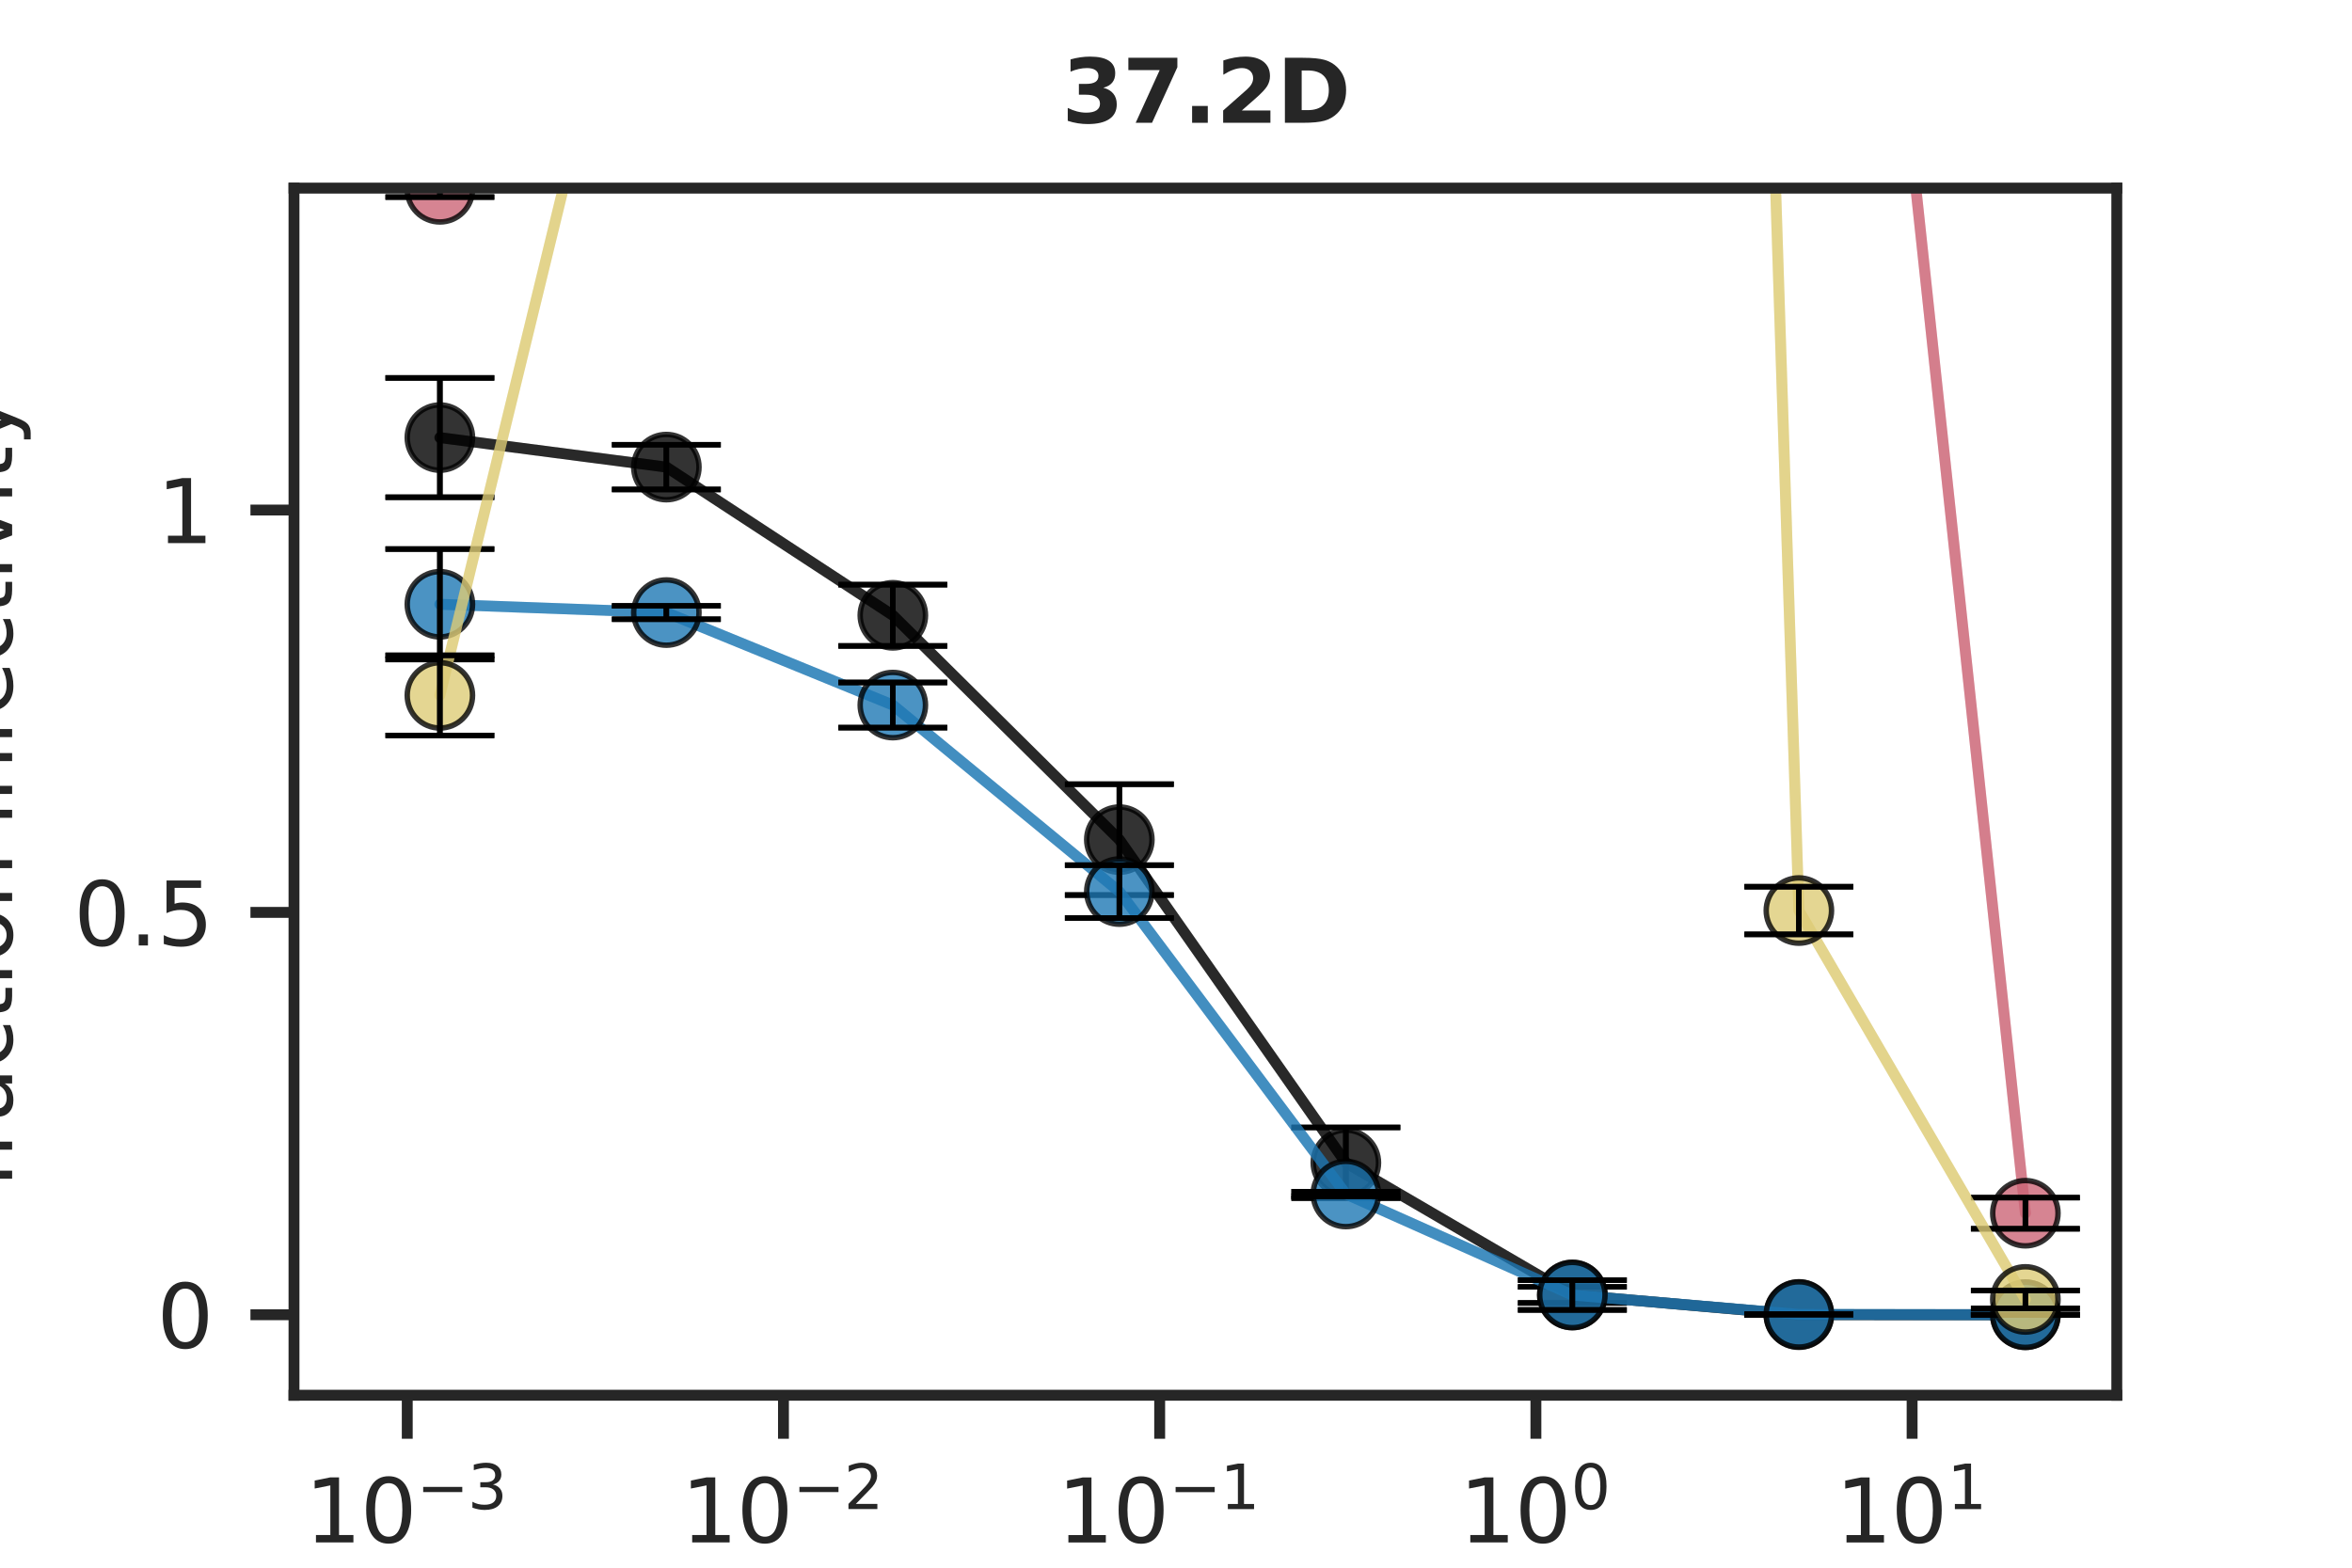 <?xml version="1.0" encoding="utf-8" standalone="no"?>
<!DOCTYPE svg PUBLIC "-//W3C//DTD SVG 1.1//EN"
  "http://www.w3.org/Graphics/SVG/1.1/DTD/svg11.dtd">
<svg xmlns:xlink="http://www.w3.org/1999/xlink" width="216pt" height="144pt" viewBox="0 0 216 144" xmlns="http://www.w3.org/2000/svg" version="1.1">
 <defs>
  <style type="text/css">*{stroke-linejoin: round; stroke-linecap: butt}</style>
 </defs>
 <g id="figure_1">
  <g id="patch_1">
   <path d="M 0 144 
L 216 144 
L 216 0 
L 0 0 
z
" style="fill: #ffffff"/>
  </g>
  <g id="axes_1">
   <g id="patch_2">
    <path d="M 27 128.16 
L 194.4 128.16 
L 194.4 17.28 
L 27 17.28 
z
" style="fill: #ffffff"/>
   </g>
   <g id="matplotlib.axis_1">
    <g id="xtick_1">
     <g id="line2d_1">
      <defs>
       <path id="m255fae9402" d="M 0 0 
L 0 4 
" style="stroke: #262626"/>
      </defs>
      <g>
       <use xlink:href="#m255fae9402" x="37.401" y="128.16" style="fill: #262626; stroke: #262626"/>
      </g>
     </g>
     <g id="text_1">
      <!-- $10^{-3}$ -->
      <g style="fill: #262626" transform="translate(28.001 141.739) scale(0.08 -0.08)">
       <defs>
        <path id="DejaVuSans-31" d="M 794 531 
L 1825 531 
L 1825 4091 
L 703 3866 
L 703 4441 
L 1819 4666 
L 2450 4666 
L 2450 531 
L 3481 531 
L 3481 0 
L 794 0 
L 794 531 
z
" transform="scale(0.016)"/>
        <path id="DejaVuSans-30" d="M 2034 4250 
Q 1547 4250 1301 3770 
Q 1056 3291 1056 2328 
Q 1056 1369 1301 889 
Q 1547 409 2034 409 
Q 2525 409 2770 889 
Q 3016 1369 3016 2328 
Q 3016 3291 2770 3770 
Q 2525 4250 2034 4250 
z
M 2034 4750 
Q 2819 4750 3233 4129 
Q 3647 3509 3647 2328 
Q 3647 1150 3233 529 
Q 2819 -91 2034 -91 
Q 1250 -91 836 529 
Q 422 1150 422 2328 
Q 422 3509 836 4129 
Q 1250 4750 2034 4750 
z
" transform="scale(0.016)"/>
        <path id="DejaVuSans-2212" d="M 678 2272 
L 4684 2272 
L 4684 1741 
L 678 1741 
L 678 2272 
z
" transform="scale(0.016)"/>
        <path id="DejaVuSans-33" d="M 2597 2516 
Q 3050 2419 3304 2112 
Q 3559 1806 3559 1356 
Q 3559 666 3084 287 
Q 2609 -91 1734 -91 
Q 1441 -91 1130 -33 
Q 819 25 488 141 
L 488 750 
Q 750 597 1062 519 
Q 1375 441 1716 441 
Q 2309 441 2620 675 
Q 2931 909 2931 1356 
Q 2931 1769 2642 2001 
Q 2353 2234 1838 2234 
L 1294 2234 
L 1294 2753 
L 1863 2753 
Q 2328 2753 2575 2939 
Q 2822 3125 2822 3475 
Q 2822 3834 2567 4026 
Q 2313 4219 1838 4219 
Q 1578 4219 1281 4162 
Q 984 4106 628 3988 
L 628 4550 
Q 988 4650 1302 4700 
Q 1616 4750 1894 4750 
Q 2613 4750 3031 4423 
Q 3450 4097 3450 3541 
Q 3450 3153 3228 2886 
Q 3006 2619 2597 2516 
z
" transform="scale(0.016)"/>
       </defs>
       <use xlink:href="#DejaVuSans-31" transform="translate(0 0.766)"/>
       <use xlink:href="#DejaVuSans-30" transform="translate(63.623 0.766)"/>
       <use xlink:href="#DejaVuSans-2212" transform="translate(128.203 39.047) scale(0.7)"/>
       <use xlink:href="#DejaVuSans-33" transform="translate(186.855 39.047) scale(0.7)"/>
      </g>
     </g>
    </g>
    <g id="xtick_2">
     <g id="line2d_2">
      <g>
       <use xlink:href="#m255fae9402" x="71.951" y="128.16" style="fill: #262626; stroke: #262626"/>
      </g>
     </g>
     <g id="text_2">
      <!-- $10^{-2}$ -->
      <g style="fill: #262626" transform="translate(62.551 141.739) scale(0.08 -0.08)">
       <defs>
        <path id="DejaVuSans-32" d="M 1228 531 
L 3431 531 
L 3431 0 
L 469 0 
L 469 531 
Q 828 903 1448 1529 
Q 2069 2156 2228 2338 
Q 2531 2678 2651 2914 
Q 2772 3150 2772 3378 
Q 2772 3750 2511 3984 
Q 2250 4219 1831 4219 
Q 1534 4219 1204 4116 
Q 875 4013 500 3803 
L 500 4441 
Q 881 4594 1212 4672 
Q 1544 4750 1819 4750 
Q 2544 4750 2975 4387 
Q 3406 4025 3406 3419 
Q 3406 3131 3298 2873 
Q 3191 2616 2906 2266 
Q 2828 2175 2409 1742 
Q 1991 1309 1228 531 
z
" transform="scale(0.016)"/>
       </defs>
       <use xlink:href="#DejaVuSans-31" transform="translate(0 0.766)"/>
       <use xlink:href="#DejaVuSans-30" transform="translate(63.623 0.766)"/>
       <use xlink:href="#DejaVuSans-2212" transform="translate(128.203 39.047) scale(0.7)"/>
       <use xlink:href="#DejaVuSans-32" transform="translate(186.855 39.047) scale(0.7)"/>
      </g>
     </g>
    </g>
    <g id="xtick_3">
     <g id="line2d_3">
      <g>
       <use xlink:href="#m255fae9402" x="106.501" y="128.16" style="fill: #262626; stroke: #262626"/>
      </g>
     </g>
     <g id="text_3">
      <!-- $10^{-1}$ -->
      <g style="fill: #262626" transform="translate(97.101 141.739) scale(0.08 -0.08)">
       <use xlink:href="#DejaVuSans-31" transform="translate(0 0.684)"/>
       <use xlink:href="#DejaVuSans-30" transform="translate(63.623 0.684)"/>
       <use xlink:href="#DejaVuSans-2212" transform="translate(128.203 38.966) scale(0.7)"/>
       <use xlink:href="#DejaVuSans-31" transform="translate(186.855 38.966) scale(0.7)"/>
      </g>
     </g>
    </g>
    <g id="xtick_4">
     <g id="line2d_4">
      <g>
       <use xlink:href="#m255fae9402" x="141.052" y="128.16" style="fill: #262626; stroke: #262626"/>
      </g>
     </g>
     <g id="text_4">
      <!-- $10^0$ -->
      <g style="fill: #262626" transform="translate(134.012 141.739) scale(0.08 -0.08)">
       <use xlink:href="#DejaVuSans-31" transform="translate(0 0.766)"/>
       <use xlink:href="#DejaVuSans-30" transform="translate(63.623 0.766)"/>
       <use xlink:href="#DejaVuSans-30" transform="translate(128.203 39.047) scale(0.7)"/>
      </g>
     </g>
    </g>
    <g id="xtick_5">
     <g id="line2d_5">
      <g>
       <use xlink:href="#m255fae9402" x="175.602" y="128.16" style="fill: #262626; stroke: #262626"/>
      </g>
     </g>
     <g id="text_5">
      <!-- $10^1$ -->
      <g style="fill: #262626" transform="translate(168.562 141.739) scale(0.08 -0.08)">
       <use xlink:href="#DejaVuSans-31" transform="translate(0 0.684)"/>
       <use xlink:href="#DejaVuSans-30" transform="translate(63.623 0.684)"/>
       <use xlink:href="#DejaVuSans-31" transform="translate(128.203 38.966) scale(0.7)"/>
      </g>
     </g>
    </g>
    <g id="text_6">
     <!-- concentration (μg/mL) -->
     <g style="fill: #262626" transform="translate(66.047 153.481) scale(0.08 -0.08)">
      <defs>
       <path id="DejaVuSans-63" d="M 3122 3366 
L 3122 2828 
Q 2878 2963 2633 3030 
Q 2388 3097 2138 3097 
Q 1578 3097 1268 2742 
Q 959 2388 959 1747 
Q 959 1106 1268 751 
Q 1578 397 2138 397 
Q 2388 397 2633 464 
Q 2878 531 3122 666 
L 3122 134 
Q 2881 22 2623 -34 
Q 2366 -91 2075 -91 
Q 1284 -91 818 406 
Q 353 903 353 1747 
Q 353 2603 823 3093 
Q 1294 3584 2113 3584 
Q 2378 3584 2631 3529 
Q 2884 3475 3122 3366 
z
" transform="scale(0.016)"/>
       <path id="DejaVuSans-6f" d="M 1959 3097 
Q 1497 3097 1228 2736 
Q 959 2375 959 1747 
Q 959 1119 1226 758 
Q 1494 397 1959 397 
Q 2419 397 2687 759 
Q 2956 1122 2956 1747 
Q 2956 2369 2687 2733 
Q 2419 3097 1959 3097 
z
M 1959 3584 
Q 2709 3584 3137 3096 
Q 3566 2609 3566 1747 
Q 3566 888 3137 398 
Q 2709 -91 1959 -91 
Q 1206 -91 779 398 
Q 353 888 353 1747 
Q 353 2609 779 3096 
Q 1206 3584 1959 3584 
z
" transform="scale(0.016)"/>
       <path id="DejaVuSans-6e" d="M 3513 2113 
L 3513 0 
L 2938 0 
L 2938 2094 
Q 2938 2591 2744 2837 
Q 2550 3084 2163 3084 
Q 1697 3084 1428 2787 
Q 1159 2491 1159 1978 
L 1159 0 
L 581 0 
L 581 3500 
L 1159 3500 
L 1159 2956 
Q 1366 3272 1645 3428 
Q 1925 3584 2291 3584 
Q 2894 3584 3203 3211 
Q 3513 2838 3513 2113 
z
" transform="scale(0.016)"/>
       <path id="DejaVuSans-65" d="M 3597 1894 
L 3597 1613 
L 953 1613 
Q 991 1019 1311 708 
Q 1631 397 2203 397 
Q 2534 397 2845 478 
Q 3156 559 3463 722 
L 3463 178 
Q 3153 47 2828 -22 
Q 2503 -91 2169 -91 
Q 1331 -91 842 396 
Q 353 884 353 1716 
Q 353 2575 817 3079 
Q 1281 3584 2069 3584 
Q 2775 3584 3186 3129 
Q 3597 2675 3597 1894 
z
M 3022 2063 
Q 3016 2534 2758 2815 
Q 2500 3097 2075 3097 
Q 1594 3097 1305 2825 
Q 1016 2553 972 2059 
L 3022 2063 
z
" transform="scale(0.016)"/>
       <path id="DejaVuSans-74" d="M 1172 4494 
L 1172 3500 
L 2356 3500 
L 2356 3053 
L 1172 3053 
L 1172 1153 
Q 1172 725 1289 603 
Q 1406 481 1766 481 
L 2356 481 
L 2356 0 
L 1766 0 
Q 1100 0 847 248 
Q 594 497 594 1153 
L 594 3053 
L 172 3053 
L 172 3500 
L 594 3500 
L 594 4494 
L 1172 4494 
z
" transform="scale(0.016)"/>
       <path id="DejaVuSans-72" d="M 2631 2963 
Q 2534 3019 2420 3045 
Q 2306 3072 2169 3072 
Q 1681 3072 1420 2755 
Q 1159 2438 1159 1844 
L 1159 0 
L 581 0 
L 581 3500 
L 1159 3500 
L 1159 2956 
Q 1341 3275 1631 3429 
Q 1922 3584 2338 3584 
Q 2397 3584 2469 3576 
Q 2541 3569 2628 3553 
L 2631 2963 
z
" transform="scale(0.016)"/>
       <path id="DejaVuSans-61" d="M 2194 1759 
Q 1497 1759 1228 1600 
Q 959 1441 959 1056 
Q 959 750 1161 570 
Q 1363 391 1709 391 
Q 2188 391 2477 730 
Q 2766 1069 2766 1631 
L 2766 1759 
L 2194 1759 
z
M 3341 1997 
L 3341 0 
L 2766 0 
L 2766 531 
Q 2569 213 2275 61 
Q 1981 -91 1556 -91 
Q 1019 -91 701 211 
Q 384 513 384 1019 
Q 384 1609 779 1909 
Q 1175 2209 1959 2209 
L 2766 2209 
L 2766 2266 
Q 2766 2663 2505 2880 
Q 2244 3097 1772 3097 
Q 1472 3097 1187 3025 
Q 903 2953 641 2809 
L 641 3341 
Q 956 3463 1253 3523 
Q 1550 3584 1831 3584 
Q 2591 3584 2966 3190 
Q 3341 2797 3341 1997 
z
" transform="scale(0.016)"/>
       <path id="DejaVuSans-69" d="M 603 3500 
L 1178 3500 
L 1178 0 
L 603 0 
L 603 3500 
z
M 603 4863 
L 1178 4863 
L 1178 4134 
L 603 4134 
L 603 4863 
z
" transform="scale(0.016)"/>
       <path id="DejaVuSans-20" transform="scale(0.016)"/>
       <path id="DejaVuSans-28" d="M 1984 4856 
Q 1566 4138 1362 3434 
Q 1159 2731 1159 2009 
Q 1159 1288 1364 580 
Q 1569 -128 1984 -844 
L 1484 -844 
Q 1016 -109 783 600 
Q 550 1309 550 2009 
Q 550 2706 781 3412 
Q 1013 4119 1484 4856 
L 1984 4856 
z
" transform="scale(0.016)"/>
       <path id="DejaVuSans-3bc" d="M 544 -1331 
L 544 3500 
L 1119 3500 
L 1119 1325 
Q 1119 872 1334 640 
Q 1550 409 1972 409 
Q 2434 409 2667 671 
Q 2900 934 2900 1459 
L 2900 3500 
L 3475 3500 
L 3475 806 
Q 3475 619 3529 530 
Q 3584 441 3700 441 
Q 3728 441 3778 458 
Q 3828 475 3916 513 
L 3916 50 
Q 3788 -22 3673 -56 
Q 3559 -91 3450 -91 
Q 3234 -91 3106 31 
Q 2978 153 2931 403 
Q 2775 156 2548 32 
Q 2322 -91 2016 -91 
Q 1697 -91 1473 31 
Q 1250 153 1119 397 
L 1119 -1331 
L 544 -1331 
z
" transform="scale(0.016)"/>
       <path id="DejaVuSans-67" d="M 2906 1791 
Q 2906 2416 2648 2759 
Q 2391 3103 1925 3103 
Q 1463 3103 1205 2759 
Q 947 2416 947 1791 
Q 947 1169 1205 825 
Q 1463 481 1925 481 
Q 2391 481 2648 825 
Q 2906 1169 2906 1791 
z
M 3481 434 
Q 3481 -459 3084 -895 
Q 2688 -1331 1869 -1331 
Q 1566 -1331 1297 -1286 
Q 1028 -1241 775 -1147 
L 775 -588 
Q 1028 -725 1275 -790 
Q 1522 -856 1778 -856 
Q 2344 -856 2625 -561 
Q 2906 -266 2906 331 
L 2906 616 
Q 2728 306 2450 153 
Q 2172 0 1784 0 
Q 1141 0 747 490 
Q 353 981 353 1791 
Q 353 2603 747 3093 
Q 1141 3584 1784 3584 
Q 2172 3584 2450 3431 
Q 2728 3278 2906 2969 
L 2906 3500 
L 3481 3500 
L 3481 434 
z
" transform="scale(0.016)"/>
       <path id="DejaVuSans-2f" d="M 1625 4666 
L 2156 4666 
L 531 -594 
L 0 -594 
L 1625 4666 
z
" transform="scale(0.016)"/>
       <path id="DejaVuSans-6d" d="M 3328 2828 
Q 3544 3216 3844 3400 
Q 4144 3584 4550 3584 
Q 5097 3584 5394 3201 
Q 5691 2819 5691 2113 
L 5691 0 
L 5113 0 
L 5113 2094 
Q 5113 2597 4934 2840 
Q 4756 3084 4391 3084 
Q 3944 3084 3684 2787 
Q 3425 2491 3425 1978 
L 3425 0 
L 2847 0 
L 2847 2094 
Q 2847 2600 2669 2842 
Q 2491 3084 2119 3084 
Q 1678 3084 1418 2786 
Q 1159 2488 1159 1978 
L 1159 0 
L 581 0 
L 581 3500 
L 1159 3500 
L 1159 2956 
Q 1356 3278 1631 3431 
Q 1906 3584 2284 3584 
Q 2666 3584 2933 3390 
Q 3200 3197 3328 2828 
z
" transform="scale(0.016)"/>
       <path id="DejaVuSans-4c" d="M 628 4666 
L 1259 4666 
L 1259 531 
L 3531 531 
L 3531 0 
L 628 0 
L 628 4666 
z
" transform="scale(0.016)"/>
       <path id="DejaVuSans-29" d="M 513 4856 
L 1013 4856 
Q 1481 4119 1714 3412 
Q 1947 2706 1947 2009 
Q 1947 1309 1714 600 
Q 1481 -109 1013 -844 
L 513 -844 
Q 928 -128 1133 580 
Q 1338 1288 1338 2009 
Q 1338 2731 1133 3434 
Q 928 4138 513 4856 
z
" transform="scale(0.016)"/>
      </defs>
      <use xlink:href="#DejaVuSans-63"/>
      <use xlink:href="#DejaVuSans-6f" x="54.98"/>
      <use xlink:href="#DejaVuSans-6e" x="116.162"/>
      <use xlink:href="#DejaVuSans-63" x="179.541"/>
      <use xlink:href="#DejaVuSans-65" x="234.521"/>
      <use xlink:href="#DejaVuSans-6e" x="296.045"/>
      <use xlink:href="#DejaVuSans-74" x="359.424"/>
      <use xlink:href="#DejaVuSans-72" x="398.633"/>
      <use xlink:href="#DejaVuSans-61" x="439.746"/>
      <use xlink:href="#DejaVuSans-74" x="501.025"/>
      <use xlink:href="#DejaVuSans-69" x="540.234"/>
      <use xlink:href="#DejaVuSans-6f" x="568.018"/>
      <use xlink:href="#DejaVuSans-6e" x="629.199"/>
      <use xlink:href="#DejaVuSans-20" x="692.578"/>
      <use xlink:href="#DejaVuSans-28" x="724.365"/>
      <use xlink:href="#DejaVuSans-3bc" x="763.379"/>
      <use xlink:href="#DejaVuSans-67" x="827.002"/>
      <use xlink:href="#DejaVuSans-2f" x="890.479"/>
      <use xlink:href="#DejaVuSans-6d" x="924.17"/>
      <use xlink:href="#DejaVuSans-4c" x="1021.582"/>
      <use xlink:href="#DejaVuSans-29" x="1077.295"/>
     </g>
    </g>
   </g>
   <g id="matplotlib.axis_2">
    <g id="ytick_1">
     <g id="line2d_6">
      <defs>
       <path id="me61e6d0aed" d="M 0 0 
L -4 0 
" style="stroke: #262626"/>
      </defs>
      <g>
       <use xlink:href="#me61e6d0aed" x="27" y="120.768" style="fill: #262626; stroke: #262626"/>
      </g>
     </g>
     <g id="text_7">
      <!-- 0 -->
      <g style="fill: #262626" transform="translate(14.41 123.807) scale(0.08 -0.08)">
       <use xlink:href="#DejaVuSans-30"/>
      </g>
     </g>
    </g>
    <g id="ytick_2">
     <g id="line2d_7">
      <g>
       <use xlink:href="#me61e6d0aed" x="27" y="83.808" style="fill: #262626; stroke: #262626"/>
      </g>
     </g>
     <g id="text_8">
      <!-- 0.5 -->
      <g style="fill: #262626" transform="translate(6.777 86.847) scale(0.08 -0.08)">
       <defs>
        <path id="DejaVuSans-2e" d="M 684 794 
L 1344 794 
L 1344 0 
L 684 0 
L 684 794 
z
" transform="scale(0.016)"/>
        <path id="DejaVuSans-35" d="M 691 4666 
L 3169 4666 
L 3169 4134 
L 1269 4134 
L 1269 2991 
Q 1406 3038 1543 3061 
Q 1681 3084 1819 3084 
Q 2600 3084 3056 2656 
Q 3513 2228 3513 1497 
Q 3513 744 3044 326 
Q 2575 -91 1722 -91 
Q 1428 -91 1123 -41 
Q 819 9 494 109 
L 494 744 
Q 775 591 1075 516 
Q 1375 441 1709 441 
Q 2250 441 2565 725 
Q 2881 1009 2881 1497 
Q 2881 1984 2565 2268 
Q 2250 2553 1709 2553 
Q 1456 2553 1204 2497 
Q 953 2441 691 2322 
L 691 4666 
z
" transform="scale(0.016)"/>
       </defs>
       <use xlink:href="#DejaVuSans-30"/>
       <use xlink:href="#DejaVuSans-2e" x="63.623"/>
       <use xlink:href="#DejaVuSans-35" x="95.41"/>
      </g>
     </g>
    </g>
    <g id="ytick_3">
     <g id="line2d_8">
      <g>
       <use xlink:href="#me61e6d0aed" x="27" y="46.848" style="fill: #262626; stroke: #262626"/>
      </g>
     </g>
     <g id="text_9">
      <!-- 1 -->
      <g style="fill: #262626" transform="translate(14.41 49.887) scale(0.08 -0.08)">
       <use xlink:href="#DejaVuSans-31"/>
      </g>
     </g>
    </g>
    <g id="text_10">
     <!-- fraction infectivity -->
     <g style="fill: #262626" transform="translate(1.114 109.165) rotate(-90) scale(0.08 -0.08)">
      <defs>
       <path id="DejaVuSans-66" d="M 2375 4863 
L 2375 4384 
L 1825 4384 
Q 1516 4384 1395 4259 
Q 1275 4134 1275 3809 
L 1275 3500 
L 2222 3500 
L 2222 3053 
L 1275 3053 
L 1275 0 
L 697 0 
L 697 3053 
L 147 3053 
L 147 3500 
L 697 3500 
L 697 3744 
Q 697 4328 969 4595 
Q 1241 4863 1831 4863 
L 2375 4863 
z
" transform="scale(0.016)"/>
       <path id="DejaVuSans-76" d="M 191 3500 
L 800 3500 
L 1894 563 
L 2988 3500 
L 3597 3500 
L 2284 0 
L 1503 0 
L 191 3500 
z
" transform="scale(0.016)"/>
       <path id="DejaVuSans-79" d="M 2059 -325 
Q 1816 -950 1584 -1140 
Q 1353 -1331 966 -1331 
L 506 -1331 
L 506 -850 
L 844 -850 
Q 1081 -850 1212 -737 
Q 1344 -625 1503 -206 
L 1606 56 
L 191 3500 
L 800 3500 
L 1894 763 
L 2988 3500 
L 3597 3500 
L 2059 -325 
z
" transform="scale(0.016)"/>
      </defs>
      <use xlink:href="#DejaVuSans-66"/>
      <use xlink:href="#DejaVuSans-72" x="35.205"/>
      <use xlink:href="#DejaVuSans-61" x="76.318"/>
      <use xlink:href="#DejaVuSans-63" x="137.598"/>
      <use xlink:href="#DejaVuSans-74" x="192.578"/>
      <use xlink:href="#DejaVuSans-69" x="231.787"/>
      <use xlink:href="#DejaVuSans-6f" x="259.57"/>
      <use xlink:href="#DejaVuSans-6e" x="320.752"/>
      <use xlink:href="#DejaVuSans-20" x="384.131"/>
      <use xlink:href="#DejaVuSans-69" x="415.918"/>
      <use xlink:href="#DejaVuSans-6e" x="443.701"/>
      <use xlink:href="#DejaVuSans-66" x="507.08"/>
      <use xlink:href="#DejaVuSans-65" x="542.285"/>
      <use xlink:href="#DejaVuSans-63" x="603.809"/>
      <use xlink:href="#DejaVuSans-74" x="658.789"/>
      <use xlink:href="#DejaVuSans-69" x="697.998"/>
      <use xlink:href="#DejaVuSans-76" x="725.781"/>
      <use xlink:href="#DejaVuSans-69" x="784.961"/>
      <use xlink:href="#DejaVuSans-74" x="812.744"/>
      <use xlink:href="#DejaVuSans-79" x="851.953"/>
     </g>
    </g>
   </g>
   <g id="PolyCollection_1">
    <defs>
     <path id="m557900bfd9" d="M 40.397 -103.805 
L 40.397 -103.805 
L 61.195 -101.095 
L 81.995 -87.481 
L 102.796 -66.876 
L 123.599 -37.195 
L 144.4 -25.054 
L 165.202 -23.239 
L 186.003 -23.234 
L 186.003 -23.234 
L 186.003 -23.234 
L 165.202 -23.239 
L 144.4 -25.054 
L 123.599 -37.195 
L 102.796 -66.876 
L 81.995 -87.481 
L 61.195 -101.095 
L 40.397 -103.805 
z
" style="stroke: #000000; stroke-opacity: 0.2"/>
    </defs>
    <g clip-path="url(#pfa08030d59)">
     <use xlink:href="#m557900bfd9" x="0" y="144" style="fill-opacity: 0.2; stroke: #000000; stroke-opacity: 0.2"/>
    </g>
   </g>
   <g id="PolyCollection_2">
    <path d="M 40.397 17.389 
L 40.397 17.389 
L 61.195 5.133 
L 81.995 -406.934 
L 102.796 -2888.025 
L 123.599 -3544.203 
L 144.4 -1704.225 
L 165.202 -83.341 
L 186.003 111.44 
L 186.003 111.44 
L 186.003 111.44 
L 165.202 -83.341 
L 144.4 -1704.225 
L 123.599 -3544.203 
L 102.796 -2888.025 
L 81.995 -406.934 
L 61.195 5.133 
L 40.397 17.389 
z
" clip-path="url(#pfa08030d59)" style="fill: #cc6677; fill-opacity: 0.2; stroke: #cc6677; stroke-opacity: 0.2"/>
   </g>
   <g id="PolyCollection_3">
    <defs>
     <path id="me840c308c0" d="M 40.397 -88.495 
L 40.397 -88.495 
L 61.195 -87.733 
L 81.995 -79.236 
L 102.796 -62.105 
L 123.599 -34.325 
L 144.4 -25.044 
L 165.202 -23.265 
L 186.003 -23.233 
L 186.003 -23.233 
L 186.003 -23.233 
L 165.202 -23.265 
L 144.4 -25.044 
L 123.599 -34.325 
L 102.796 -62.105 
L 81.995 -79.236 
L 61.195 -87.733 
L 40.397 -88.495 
z
" style="stroke: #1f78b4; stroke-opacity: 0.2"/>
    </defs>
    <g clip-path="url(#pfa08030d59)">
     <use xlink:href="#me840c308c0" x="0" y="144" style="fill: #1f78b4; fill-opacity: 0.2; stroke: #1f78b4; stroke-opacity: 0.2"/>
    </g>
   </g>
   <g id="PolyCollection_4">
    <path d="M 40.397 63.873 
L 40.397 63.873 
L 61.195 -21.574 
L 81.995 -635.524 
L 102.796 -2370.367 
L 123.599 -2257.134 
L 144.4 -562.96 
L 165.202 83.638 
L 186.003 119.358 
L 186.003 119.358 
L 186.003 119.358 
L 165.202 83.638 
L 144.4 -562.96 
L 123.599 -2257.134 
L 102.796 -2370.367 
L 81.995 -635.524 
L 61.195 -21.574 
L 40.397 63.873 
z
" clip-path="url(#pfa08030d59)" style="fill: #ddcc77; fill-opacity: 0.2; stroke: #ddcc77; stroke-opacity: 0.2"/>
   </g>
   <g id="line2d_9">
    <path d="M 40.397 40.195 
L 61.195 42.905 
L 81.995 56.519 
L 102.796 77.124 
L 123.599 106.805 
L 144.4 118.946 
L 165.202 120.761 
L 186.003 120.766 
" clip-path="url(#pfa08030d59)" style="fill: none; stroke: #000000; stroke-opacity: 0.8; stroke-linecap: round"/>
    <defs>
     <path id="m97c3128191" d="M 0 3 
C 0.796 3 1.559 2.684 2.121 2.121 
C 2.684 1.559 3 0.796 3 0 
C 3 -0.796 2.684 -1.559 2.121 -2.121 
C 1.559 -2.684 0.796 -3 0 -3 
C -0.796 -3 -1.559 -2.684 -2.121 -2.121 
C -2.684 -1.559 -3 -0.796 -3 0 
C -3 0.796 -2.684 1.559 -2.121 2.121 
C -1.559 2.684 -0.796 3 0 3 
z
" style="stroke: #000000; stroke-opacity: 0.8; stroke-width: 0.5"/>
    </defs>
    <g clip-path="url(#pfa08030d59)">
     <use xlink:href="#m97c3128191" x="40.397" y="40.195" style="fill-opacity: 0.8; stroke: #000000; stroke-opacity: 0.8; stroke-width: 0.5"/>
     <use xlink:href="#m97c3128191" x="61.195" y="42.905" style="fill-opacity: 0.8; stroke: #000000; stroke-opacity: 0.8; stroke-width: 0.5"/>
     <use xlink:href="#m97c3128191" x="81.995" y="56.519" style="fill-opacity: 0.8; stroke: #000000; stroke-opacity: 0.8; stroke-width: 0.5"/>
     <use xlink:href="#m97c3128191" x="102.796" y="77.124" style="fill-opacity: 0.8; stroke: #000000; stroke-opacity: 0.8; stroke-width: 0.5"/>
     <use xlink:href="#m97c3128191" x="123.599" y="106.805" style="fill-opacity: 0.8; stroke: #000000; stroke-opacity: 0.8; stroke-width: 0.5"/>
     <use xlink:href="#m97c3128191" x="144.4" y="118.946" style="fill-opacity: 0.8; stroke: #000000; stroke-opacity: 0.8; stroke-width: 0.5"/>
     <use xlink:href="#m97c3128191" x="165.202" y="120.761" style="fill-opacity: 0.8; stroke: #000000; stroke-opacity: 0.8; stroke-width: 0.5"/>
     <use xlink:href="#m97c3128191" x="186.003" y="120.766" style="fill-opacity: 0.8; stroke: #000000; stroke-opacity: 0.8; stroke-width: 0.5"/>
    </g>
   </g>
   <g id="LineCollection_1">
    <path d="M 186.003 120.767 
L 186.003 120.765 
" clip-path="url(#pfa08030d59)" style="fill: none; stroke: #000000; stroke-width: 0.5"/>
    <path d="M 165.202 120.769 
L 165.202 120.754 
" clip-path="url(#pfa08030d59)" style="fill: none; stroke: #000000; stroke-width: 0.5"/>
    <path d="M 144.4 119.685 
L 144.4 118.207 
" clip-path="url(#pfa08030d59)" style="fill: none; stroke: #000000; stroke-width: 0.5"/>
    <path d="M 123.599 110.051 
L 123.599 103.559 
" clip-path="url(#pfa08030d59)" style="fill: none; stroke: #000000; stroke-width: 0.5"/>
    <path d="M 102.796 82.215 
L 102.796 72.033 
" clip-path="url(#pfa08030d59)" style="fill: none; stroke: #000000; stroke-width: 0.5"/>
    <path d="M 81.995 59.333 
L 81.995 53.705 
" clip-path="url(#pfa08030d59)" style="fill: none; stroke: #000000; stroke-width: 0.5"/>
    <path d="M 61.195 44.96 
L 61.195 40.85 
" clip-path="url(#pfa08030d59)" style="fill: none; stroke: #000000; stroke-width: 0.5"/>
    <path d="M 40.397 45.675 
L 40.397 34.715 
" clip-path="url(#pfa08030d59)" style="fill: none; stroke: #000000; stroke-width: 0.5"/>
    <path d="M 186.003 120.767 
L 186.003 120.765 
" clip-path="url(#pfa08030d59)" style="fill: none; stroke: #000000; stroke-width: 0.5"/>
    <path d="M 165.202 120.769 
L 165.202 120.754 
" clip-path="url(#pfa08030d59)" style="fill: none; stroke: #000000; stroke-width: 0.5"/>
    <path d="M 144.4 119.685 
L 144.4 118.207 
" clip-path="url(#pfa08030d59)" style="fill: none; stroke: #000000; stroke-width: 0.5"/>
    <path d="M 123.599 110.051 
L 123.599 103.559 
" clip-path="url(#pfa08030d59)" style="fill: none; stroke: #000000; stroke-width: 0.5"/>
    <path d="M 102.796 82.215 
L 102.796 72.033 
" clip-path="url(#pfa08030d59)" style="fill: none; stroke: #000000; stroke-width: 0.5"/>
    <path d="M 81.995 59.333 
L 81.995 53.705 
" clip-path="url(#pfa08030d59)" style="fill: none; stroke: #000000; stroke-width: 0.5"/>
    <path d="M 61.195 44.96 
L 61.195 40.85 
" clip-path="url(#pfa08030d59)" style="fill: none; stroke: #000000; stroke-width: 0.5"/>
    <path d="M 40.397 45.675 
L 40.397 34.715 
" clip-path="url(#pfa08030d59)" style="fill: none; stroke: #000000; stroke-width: 0.5"/>
   </g>
   <g id="line2d_10">
    <defs>
     <path id="m6e0a2d314f" d="M 5 0 
L -5 -0 
" style="stroke: #000000; stroke-width: 0.5"/>
    </defs>
    <g clip-path="url(#pfa08030d59)">
     <use xlink:href="#m6e0a2d314f" x="186.003" y="120.767" style="stroke: #000000; stroke-width: 0.5"/>
     <use xlink:href="#m6e0a2d314f" x="165.202" y="120.769" style="stroke: #000000; stroke-width: 0.5"/>
     <use xlink:href="#m6e0a2d314f" x="144.4" y="119.685" style="stroke: #000000; stroke-width: 0.5"/>
     <use xlink:href="#m6e0a2d314f" x="123.599" y="110.051" style="stroke: #000000; stroke-width: 0.5"/>
     <use xlink:href="#m6e0a2d314f" x="102.796" y="82.215" style="stroke: #000000; stroke-width: 0.5"/>
     <use xlink:href="#m6e0a2d314f" x="81.995" y="59.333" style="stroke: #000000; stroke-width: 0.5"/>
     <use xlink:href="#m6e0a2d314f" x="61.195" y="44.96" style="stroke: #000000; stroke-width: 0.5"/>
     <use xlink:href="#m6e0a2d314f" x="40.397" y="45.675" style="stroke: #000000; stroke-width: 0.5"/>
     <use xlink:href="#m6e0a2d314f" x="186.003" y="120.767" style="stroke: #000000; stroke-width: 0.5"/>
     <use xlink:href="#m6e0a2d314f" x="165.202" y="120.769" style="stroke: #000000; stroke-width: 0.5"/>
     <use xlink:href="#m6e0a2d314f" x="144.4" y="119.685" style="stroke: #000000; stroke-width: 0.5"/>
     <use xlink:href="#m6e0a2d314f" x="123.599" y="110.051" style="stroke: #000000; stroke-width: 0.5"/>
     <use xlink:href="#m6e0a2d314f" x="102.796" y="82.215" style="stroke: #000000; stroke-width: 0.5"/>
     <use xlink:href="#m6e0a2d314f" x="81.995" y="59.333" style="stroke: #000000; stroke-width: 0.5"/>
     <use xlink:href="#m6e0a2d314f" x="61.195" y="44.96" style="stroke: #000000; stroke-width: 0.5"/>
     <use xlink:href="#m6e0a2d314f" x="40.397" y="45.675" style="stroke: #000000; stroke-width: 0.5"/>
    </g>
   </g>
   <g id="line2d_11">
    <g clip-path="url(#pfa08030d59)">
     <use xlink:href="#m6e0a2d314f" x="186.003" y="120.765" style="stroke: #000000; stroke-width: 0.5"/>
     <use xlink:href="#m6e0a2d314f" x="165.202" y="120.754" style="stroke: #000000; stroke-width: 0.5"/>
     <use xlink:href="#m6e0a2d314f" x="144.4" y="118.207" style="stroke: #000000; stroke-width: 0.5"/>
     <use xlink:href="#m6e0a2d314f" x="123.599" y="103.559" style="stroke: #000000; stroke-width: 0.5"/>
     <use xlink:href="#m6e0a2d314f" x="102.796" y="72.033" style="stroke: #000000; stroke-width: 0.5"/>
     <use xlink:href="#m6e0a2d314f" x="81.995" y="53.705" style="stroke: #000000; stroke-width: 0.5"/>
     <use xlink:href="#m6e0a2d314f" x="61.195" y="40.85" style="stroke: #000000; stroke-width: 0.5"/>
     <use xlink:href="#m6e0a2d314f" x="40.397" y="34.715" style="stroke: #000000; stroke-width: 0.5"/>
     <use xlink:href="#m6e0a2d314f" x="186.003" y="120.765" style="stroke: #000000; stroke-width: 0.5"/>
     <use xlink:href="#m6e0a2d314f" x="165.202" y="120.754" style="stroke: #000000; stroke-width: 0.5"/>
     <use xlink:href="#m6e0a2d314f" x="144.4" y="118.207" style="stroke: #000000; stroke-width: 0.5"/>
     <use xlink:href="#m6e0a2d314f" x="123.599" y="103.559" style="stroke: #000000; stroke-width: 0.5"/>
     <use xlink:href="#m6e0a2d314f" x="102.796" y="72.033" style="stroke: #000000; stroke-width: 0.5"/>
     <use xlink:href="#m6e0a2d314f" x="81.995" y="53.705" style="stroke: #000000; stroke-width: 0.5"/>
     <use xlink:href="#m6e0a2d314f" x="61.195" y="40.85" style="stroke: #000000; stroke-width: 0.5"/>
     <use xlink:href="#m6e0a2d314f" x="40.397" y="34.715" style="stroke: #000000; stroke-width: 0.5"/>
    </g>
   </g>
   <g id="line2d_12">
    <path d="M 40.397 17.389 
L 61.195 5.133 
L 61.505 -1 
M 173.995 -1 
L 186.003 111.44 
" clip-path="url(#pfa08030d59)" style="fill: none; stroke: #cc6677; stroke-opacity: 0.8; stroke-linecap: round"/>
    <defs>
     <path id="m4003f44d9a" d="M 0 3 
C 0.796 3 1.559 2.684 2.121 2.121 
C 2.684 1.559 3 0.796 3 0 
C 3 -0.796 2.684 -1.559 2.121 -2.121 
C 1.559 -2.684 0.796 -3 0 -3 
C -0.796 -3 -1.559 -2.684 -2.121 -2.121 
C -2.684 -1.559 -3 -0.796 -3 0 
C -3 0.796 -2.684 1.559 -2.121 2.121 
C -1.559 2.684 -0.796 3 0 3 
z
" style="stroke: #000000; stroke-opacity: 0.8; stroke-width: 0.5"/>
    </defs>
    <g clip-path="url(#pfa08030d59)">
     <use xlink:href="#m4003f44d9a" x="40.397" y="17.389" style="fill: #cc6677; fill-opacity: 0.8; stroke: #000000; stroke-opacity: 0.8; stroke-width: 0.5"/>
     <use xlink:href="#m4003f44d9a" x="61.195" y="5.133" style="fill: #cc6677; fill-opacity: 0.8; stroke: #000000; stroke-opacity: 0.8; stroke-width: 0.5"/>
     <use xlink:href="#m4003f44d9a" x="61.505" y="-1" style="fill: #cc6677; fill-opacity: 0.8; stroke: #000000; stroke-opacity: 0.8; stroke-width: 0.5"/>
     <use xlink:href="#m4003f44d9a" x="173.995" y="-1" style="fill: #cc6677; fill-opacity: 0.8; stroke: #000000; stroke-opacity: 0.8; stroke-width: 0.5"/>
     <use xlink:href="#m4003f44d9a" x="186.003" y="111.44" style="fill: #cc6677; fill-opacity: 0.8; stroke: #000000; stroke-opacity: 0.8; stroke-width: 0.5"/>
    </g>
   </g>
   <g id="LineCollection_2">
    <path d="M 186.003 112.869 
L 186.003 110.01 
" clip-path="url(#pfa08030d59)" style="fill: none; stroke: #000000; stroke-width: 0.5"/>
    <path clip-path="url(#pfa08030d59)" style="fill: none; stroke: #000000; stroke-width: 0.5"/>
    <path clip-path="url(#pfa08030d59)" style="fill: none; stroke: #000000; stroke-width: 0.5"/>
    <path clip-path="url(#pfa08030d59)" style="fill: none; stroke: #000000; stroke-width: 0.5"/>
    <path clip-path="url(#pfa08030d59)" style="fill: none; stroke: #000000; stroke-width: 0.5"/>
    <path clip-path="url(#pfa08030d59)" style="fill: none; stroke: #000000; stroke-width: 0.5"/>
    <path d="M 61.195 11.089 
L 61.195 -0.823 
" clip-path="url(#pfa08030d59)" style="fill: none; stroke: #000000; stroke-width: 0.5"/>
    <path d="M 40.397 18.102 
L 40.397 16.675 
" clip-path="url(#pfa08030d59)" style="fill: none; stroke: #000000; stroke-width: 0.5"/>
    <path d="M 186.003 112.869 
L 186.003 110.01 
" clip-path="url(#pfa08030d59)" style="fill: none; stroke: #000000; stroke-width: 0.5"/>
    <path clip-path="url(#pfa08030d59)" style="fill: none; stroke: #000000; stroke-width: 0.5"/>
    <path clip-path="url(#pfa08030d59)" style="fill: none; stroke: #000000; stroke-width: 0.5"/>
    <path clip-path="url(#pfa08030d59)" style="fill: none; stroke: #000000; stroke-width: 0.5"/>
    <path clip-path="url(#pfa08030d59)" style="fill: none; stroke: #000000; stroke-width: 0.5"/>
    <path clip-path="url(#pfa08030d59)" style="fill: none; stroke: #000000; stroke-width: 0.5"/>
    <path d="M 61.195 11.089 
L 61.195 -0.823 
" clip-path="url(#pfa08030d59)" style="fill: none; stroke: #000000; stroke-width: 0.5"/>
    <path d="M 40.397 18.102 
L 40.397 16.675 
" clip-path="url(#pfa08030d59)" style="fill: none; stroke: #000000; stroke-width: 0.5"/>
   </g>
   <g id="line2d_13">
    <g clip-path="url(#pfa08030d59)">
     <use xlink:href="#m6e0a2d314f" x="186.003" y="112.869" style="stroke: #000000; stroke-width: 0.5"/>
     <use xlink:href="#m6e0a2d314f" x="171.369" y="-1" style="stroke: #000000; stroke-width: 0.5"/>
     <use xlink:href="#m6e0a2d314f" x="61.828" y="-1" style="stroke: #000000; stroke-width: 0.5"/>
     <use xlink:href="#m6e0a2d314f" x="61.195" y="11.089" style="stroke: #000000; stroke-width: 0.5"/>
     <use xlink:href="#m6e0a2d314f" x="40.397" y="18.102" style="stroke: #000000; stroke-width: 0.5"/>
     <use xlink:href="#m6e0a2d314f" x="186.003" y="112.869" style="stroke: #000000; stroke-width: 0.5"/>
     <use xlink:href="#m6e0a2d314f" x="171.369" y="-1" style="stroke: #000000; stroke-width: 0.5"/>
     <use xlink:href="#m6e0a2d314f" x="61.828" y="-1" style="stroke: #000000; stroke-width: 0.5"/>
     <use xlink:href="#m6e0a2d314f" x="61.195" y="11.089" style="stroke: #000000; stroke-width: 0.5"/>
     <use xlink:href="#m6e0a2d314f" x="40.397" y="18.102" style="stroke: #000000; stroke-width: 0.5"/>
    </g>
   </g>
   <g id="line2d_14">
    <g clip-path="url(#pfa08030d59)">
     <use xlink:href="#m6e0a2d314f" x="186.003" y="110.01" style="stroke: #000000; stroke-width: 0.5"/>
     <use xlink:href="#m6e0a2d314f" x="175.862" y="-1" style="stroke: #000000; stroke-width: 0.5"/>
     <use xlink:href="#m6e0a2d314f" x="61.204" y="-1" style="stroke: #000000; stroke-width: 0.5"/>
     <use xlink:href="#m6e0a2d314f" x="61.195" y="-0.823" style="stroke: #000000; stroke-width: 0.5"/>
     <use xlink:href="#m6e0a2d314f" x="40.397" y="16.675" style="stroke: #000000; stroke-width: 0.5"/>
     <use xlink:href="#m6e0a2d314f" x="186.003" y="110.01" style="stroke: #000000; stroke-width: 0.5"/>
     <use xlink:href="#m6e0a2d314f" x="175.862" y="-1" style="stroke: #000000; stroke-width: 0.5"/>
     <use xlink:href="#m6e0a2d314f" x="61.204" y="-1" style="stroke: #000000; stroke-width: 0.5"/>
     <use xlink:href="#m6e0a2d314f" x="61.195" y="-0.823" style="stroke: #000000; stroke-width: 0.5"/>
     <use xlink:href="#m6e0a2d314f" x="40.397" y="16.675" style="stroke: #000000; stroke-width: 0.5"/>
    </g>
   </g>
   <g id="line2d_15">
    <path d="M 40.397 55.505 
L 61.195 56.267 
L 81.995 64.764 
L 102.796 81.895 
L 123.599 109.675 
L 144.4 118.956 
L 165.202 120.735 
L 186.003 120.767 
" clip-path="url(#pfa08030d59)" style="fill: none; stroke: #1f78b4; stroke-opacity: 0.8; stroke-linecap: round"/>
    <defs>
     <path id="m006f206118" d="M 0 3 
C 0.796 3 1.559 2.684 2.121 2.121 
C 2.684 1.559 3 0.796 3 0 
C 3 -0.796 2.684 -1.559 2.121 -2.121 
C 1.559 -2.684 0.796 -3 0 -3 
C -0.796 -3 -1.559 -2.684 -2.121 -2.121 
C -2.684 -1.559 -3 -0.796 -3 0 
C -3 0.796 -2.684 1.559 -2.121 2.121 
C -1.559 2.684 -0.796 3 0 3 
z
" style="stroke: #000000; stroke-opacity: 0.8; stroke-width: 0.5"/>
    </defs>
    <g clip-path="url(#pfa08030d59)">
     <use xlink:href="#m006f206118" x="40.397" y="55.505" style="fill: #1f78b4; fill-opacity: 0.8; stroke: #000000; stroke-opacity: 0.8; stroke-width: 0.5"/>
     <use xlink:href="#m006f206118" x="61.195" y="56.267" style="fill: #1f78b4; fill-opacity: 0.8; stroke: #000000; stroke-opacity: 0.8; stroke-width: 0.5"/>
     <use xlink:href="#m006f206118" x="81.995" y="64.764" style="fill: #1f78b4; fill-opacity: 0.8; stroke: #000000; stroke-opacity: 0.8; stroke-width: 0.5"/>
     <use xlink:href="#m006f206118" x="102.796" y="81.895" style="fill: #1f78b4; fill-opacity: 0.8; stroke: #000000; stroke-opacity: 0.8; stroke-width: 0.5"/>
     <use xlink:href="#m006f206118" x="123.599" y="109.675" style="fill: #1f78b4; fill-opacity: 0.8; stroke: #000000; stroke-opacity: 0.8; stroke-width: 0.5"/>
     <use xlink:href="#m006f206118" x="144.4" y="118.956" style="fill: #1f78b4; fill-opacity: 0.8; stroke: #000000; stroke-opacity: 0.8; stroke-width: 0.5"/>
     <use xlink:href="#m006f206118" x="165.202" y="120.735" style="fill: #1f78b4; fill-opacity: 0.8; stroke: #000000; stroke-opacity: 0.8; stroke-width: 0.5"/>
     <use xlink:href="#m006f206118" x="186.003" y="120.767" style="fill: #1f78b4; fill-opacity: 0.8; stroke: #000000; stroke-opacity: 0.8; stroke-width: 0.5"/>
    </g>
   </g>
   <g id="LineCollection_3">
    <path d="M 186.003 120.768 
L 186.003 120.767 
" clip-path="url(#pfa08030d59)" style="fill: none; stroke: #000000; stroke-width: 0.5"/>
    <path d="M 165.202 120.756 
L 165.202 120.713 
" clip-path="url(#pfa08030d59)" style="fill: none; stroke: #000000; stroke-width: 0.5"/>
    <path d="M 144.4 120.325 
L 144.4 117.587 
" clip-path="url(#pfa08030d59)" style="fill: none; stroke: #000000; stroke-width: 0.5"/>
    <path d="M 123.599 109.891 
L 123.599 109.46 
" clip-path="url(#pfa08030d59)" style="fill: none; stroke: #000000; stroke-width: 0.5"/>
    <path d="M 102.796 84.324 
L 102.796 79.467 
" clip-path="url(#pfa08030d59)" style="fill: none; stroke: #000000; stroke-width: 0.5"/>
    <path d="M 81.995 66.838 
L 81.995 62.691 
" clip-path="url(#pfa08030d59)" style="fill: none; stroke: #000000; stroke-width: 0.5"/>
    <path d="M 61.195 56.88 
L 61.195 55.653 
" clip-path="url(#pfa08030d59)" style="fill: none; stroke: #000000; stroke-width: 0.5"/>
    <path d="M 40.397 60.579 
L 40.397 50.43 
" clip-path="url(#pfa08030d59)" style="fill: none; stroke: #000000; stroke-width: 0.5"/>
    <path d="M 186.003 120.768 
L 186.003 120.767 
" clip-path="url(#pfa08030d59)" style="fill: none; stroke: #000000; stroke-width: 0.5"/>
    <path d="M 165.202 120.756 
L 165.202 120.713 
" clip-path="url(#pfa08030d59)" style="fill: none; stroke: #000000; stroke-width: 0.5"/>
    <path d="M 144.4 120.325 
L 144.4 117.587 
" clip-path="url(#pfa08030d59)" style="fill: none; stroke: #000000; stroke-width: 0.5"/>
    <path d="M 123.599 109.891 
L 123.599 109.46 
" clip-path="url(#pfa08030d59)" style="fill: none; stroke: #000000; stroke-width: 0.5"/>
    <path d="M 102.796 84.324 
L 102.796 79.467 
" clip-path="url(#pfa08030d59)" style="fill: none; stroke: #000000; stroke-width: 0.5"/>
    <path d="M 81.995 66.838 
L 81.995 62.691 
" clip-path="url(#pfa08030d59)" style="fill: none; stroke: #000000; stroke-width: 0.5"/>
    <path d="M 61.195 56.88 
L 61.195 55.653 
" clip-path="url(#pfa08030d59)" style="fill: none; stroke: #000000; stroke-width: 0.5"/>
    <path d="M 40.397 60.579 
L 40.397 50.43 
" clip-path="url(#pfa08030d59)" style="fill: none; stroke: #000000; stroke-width: 0.5"/>
   </g>
   <g id="line2d_16">
    <g clip-path="url(#pfa08030d59)">
     <use xlink:href="#m6e0a2d314f" x="186.003" y="120.768" style="stroke: #000000; stroke-width: 0.5"/>
     <use xlink:href="#m6e0a2d314f" x="165.202" y="120.756" style="stroke: #000000; stroke-width: 0.5"/>
     <use xlink:href="#m6e0a2d314f" x="144.4" y="120.325" style="stroke: #000000; stroke-width: 0.5"/>
     <use xlink:href="#m6e0a2d314f" x="123.599" y="109.891" style="stroke: #000000; stroke-width: 0.5"/>
     <use xlink:href="#m6e0a2d314f" x="102.796" y="84.324" style="stroke: #000000; stroke-width: 0.5"/>
     <use xlink:href="#m6e0a2d314f" x="81.995" y="66.838" style="stroke: #000000; stroke-width: 0.5"/>
     <use xlink:href="#m6e0a2d314f" x="61.195" y="56.88" style="stroke: #000000; stroke-width: 0.5"/>
     <use xlink:href="#m6e0a2d314f" x="40.397" y="60.579" style="stroke: #000000; stroke-width: 0.5"/>
     <use xlink:href="#m6e0a2d314f" x="186.003" y="120.768" style="stroke: #000000; stroke-width: 0.5"/>
     <use xlink:href="#m6e0a2d314f" x="165.202" y="120.756" style="stroke: #000000; stroke-width: 0.5"/>
     <use xlink:href="#m6e0a2d314f" x="144.4" y="120.325" style="stroke: #000000; stroke-width: 0.5"/>
     <use xlink:href="#m6e0a2d314f" x="123.599" y="109.891" style="stroke: #000000; stroke-width: 0.5"/>
     <use xlink:href="#m6e0a2d314f" x="102.796" y="84.324" style="stroke: #000000; stroke-width: 0.5"/>
     <use xlink:href="#m6e0a2d314f" x="81.995" y="66.838" style="stroke: #000000; stroke-width: 0.5"/>
     <use xlink:href="#m6e0a2d314f" x="61.195" y="56.88" style="stroke: #000000; stroke-width: 0.5"/>
     <use xlink:href="#m6e0a2d314f" x="40.397" y="60.579" style="stroke: #000000; stroke-width: 0.5"/>
    </g>
   </g>
   <g id="line2d_17">
    <g clip-path="url(#pfa08030d59)">
     <use xlink:href="#m6e0a2d314f" x="186.003" y="120.767" style="stroke: #000000; stroke-width: 0.5"/>
     <use xlink:href="#m6e0a2d314f" x="165.202" y="120.713" style="stroke: #000000; stroke-width: 0.5"/>
     <use xlink:href="#m6e0a2d314f" x="144.4" y="117.587" style="stroke: #000000; stroke-width: 0.5"/>
     <use xlink:href="#m6e0a2d314f" x="123.599" y="109.46" style="stroke: #000000; stroke-width: 0.5"/>
     <use xlink:href="#m6e0a2d314f" x="102.796" y="79.467" style="stroke: #000000; stroke-width: 0.5"/>
     <use xlink:href="#m6e0a2d314f" x="81.995" y="62.691" style="stroke: #000000; stroke-width: 0.5"/>
     <use xlink:href="#m6e0a2d314f" x="61.195" y="55.653" style="stroke: #000000; stroke-width: 0.5"/>
     <use xlink:href="#m6e0a2d314f" x="40.397" y="50.43" style="stroke: #000000; stroke-width: 0.5"/>
     <use xlink:href="#m6e0a2d314f" x="186.003" y="120.767" style="stroke: #000000; stroke-width: 0.5"/>
     <use xlink:href="#m6e0a2d314f" x="165.202" y="120.713" style="stroke: #000000; stroke-width: 0.5"/>
     <use xlink:href="#m6e0a2d314f" x="144.4" y="117.587" style="stroke: #000000; stroke-width: 0.5"/>
     <use xlink:href="#m6e0a2d314f" x="123.599" y="109.46" style="stroke: #000000; stroke-width: 0.5"/>
     <use xlink:href="#m6e0a2d314f" x="102.796" y="79.467" style="stroke: #000000; stroke-width: 0.5"/>
     <use xlink:href="#m6e0a2d314f" x="81.995" y="62.691" style="stroke: #000000; stroke-width: 0.5"/>
     <use xlink:href="#m6e0a2d314f" x="61.195" y="55.653" style="stroke: #000000; stroke-width: 0.5"/>
     <use xlink:href="#m6e0a2d314f" x="40.397" y="50.43" style="stroke: #000000; stroke-width: 0.5"/>
    </g>
   </g>
   <g id="line2d_18">
    <path d="M 40.397 63.873 
L 56.187 -1 
M 162.479 -1 
L 165.202 83.638 
L 186.003 119.358 
" clip-path="url(#pfa08030d59)" style="fill: none; stroke: #ddcc77; stroke-opacity: 0.8; stroke-linecap: round"/>
    <defs>
     <path id="m06caff65b0" d="M 0 3 
C 0.796 3 1.559 2.684 2.121 2.121 
C 2.684 1.559 3 0.796 3 0 
C 3 -0.796 2.684 -1.559 2.121 -2.121 
C 1.559 -2.684 0.796 -3 0 -3 
C -0.796 -3 -1.559 -2.684 -2.121 -2.121 
C -2.684 -1.559 -3 -0.796 -3 0 
C -3 0.796 -2.684 1.559 -2.121 2.121 
C -1.559 2.684 -0.796 3 0 3 
z
" style="stroke: #000000; stroke-opacity: 0.8; stroke-width: 0.5"/>
    </defs>
    <g clip-path="url(#pfa08030d59)">
     <use xlink:href="#m06caff65b0" x="40.397" y="63.873" style="fill: #ddcc77; fill-opacity: 0.8; stroke: #000000; stroke-opacity: 0.8; stroke-width: 0.5"/>
     <use xlink:href="#m06caff65b0" x="56.187" y="-1" style="fill: #ddcc77; fill-opacity: 0.8; stroke: #000000; stroke-opacity: 0.8; stroke-width: 0.5"/>
     <use xlink:href="#m06caff65b0" x="162.479" y="-1" style="fill: #ddcc77; fill-opacity: 0.8; stroke: #000000; stroke-opacity: 0.8; stroke-width: 0.5"/>
     <use xlink:href="#m06caff65b0" x="165.202" y="83.638" style="fill: #ddcc77; fill-opacity: 0.8; stroke: #000000; stroke-opacity: 0.8; stroke-width: 0.5"/>
     <use xlink:href="#m06caff65b0" x="186.003" y="119.358" style="fill: #ddcc77; fill-opacity: 0.8; stroke: #000000; stroke-opacity: 0.8; stroke-width: 0.5"/>
    </g>
   </g>
   <g id="LineCollection_4">
    <path d="M 186.003 120.175 
L 186.003 118.54 
" clip-path="url(#pfa08030d59)" style="fill: none; stroke: #000000; stroke-width: 0.5"/>
    <path d="M 165.202 85.826 
L 165.202 81.45 
" clip-path="url(#pfa08030d59)" style="fill: none; stroke: #000000; stroke-width: 0.5"/>
    <path clip-path="url(#pfa08030d59)" style="fill: none; stroke: #000000; stroke-width: 0.5"/>
    <path clip-path="url(#pfa08030d59)" style="fill: none; stroke: #000000; stroke-width: 0.5"/>
    <path clip-path="url(#pfa08030d59)" style="fill: none; stroke: #000000; stroke-width: 0.5"/>
    <path clip-path="url(#pfa08030d59)" style="fill: none; stroke: #000000; stroke-width: 0.5"/>
    <path clip-path="url(#pfa08030d59)" style="fill: none; stroke: #000000; stroke-width: 0.5"/>
    <path d="M 40.397 67.553 
L 40.397 60.192 
" clip-path="url(#pfa08030d59)" style="fill: none; stroke: #000000; stroke-width: 0.5"/>
    <path d="M 186.003 120.175 
L 186.003 118.54 
" clip-path="url(#pfa08030d59)" style="fill: none; stroke: #000000; stroke-width: 0.5"/>
    <path d="M 165.202 85.826 
L 165.202 81.45 
" clip-path="url(#pfa08030d59)" style="fill: none; stroke: #000000; stroke-width: 0.5"/>
    <path clip-path="url(#pfa08030d59)" style="fill: none; stroke: #000000; stroke-width: 0.5"/>
    <path clip-path="url(#pfa08030d59)" style="fill: none; stroke: #000000; stroke-width: 0.5"/>
    <path clip-path="url(#pfa08030d59)" style="fill: none; stroke: #000000; stroke-width: 0.5"/>
    <path clip-path="url(#pfa08030d59)" style="fill: none; stroke: #000000; stroke-width: 0.5"/>
    <path clip-path="url(#pfa08030d59)" style="fill: none; stroke: #000000; stroke-width: 0.5"/>
    <path d="M 40.397 67.553 
L 40.397 60.192 
" clip-path="url(#pfa08030d59)" style="fill: none; stroke: #000000; stroke-width: 0.5"/>
   </g>
   <g id="line2d_19">
    <g clip-path="url(#pfa08030d59)">
     <use xlink:href="#m6e0a2d314f" x="186.003" y="120.175" style="stroke: #000000; stroke-width: 0.5"/>
     <use xlink:href="#m6e0a2d314f" x="165.202" y="85.826" style="stroke: #000000; stroke-width: 0.5"/>
     <use xlink:href="#m6e0a2d314f" x="162.395" y="-1" style="stroke: #000000; stroke-width: 0.5"/>
     <use xlink:href="#m6e0a2d314f" x="61.084" y="-1" style="stroke: #000000; stroke-width: 0.5"/>
     <use xlink:href="#m6e0a2d314f" x="40.397" y="67.553" style="stroke: #000000; stroke-width: 0.5"/>
     <use xlink:href="#m6e0a2d314f" x="186.003" y="120.175" style="stroke: #000000; stroke-width: 0.5"/>
     <use xlink:href="#m6e0a2d314f" x="165.202" y="85.826" style="stroke: #000000; stroke-width: 0.5"/>
     <use xlink:href="#m6e0a2d314f" x="162.395" y="-1" style="stroke: #000000; stroke-width: 0.5"/>
     <use xlink:href="#m6e0a2d314f" x="61.084" y="-1" style="stroke: #000000; stroke-width: 0.5"/>
     <use xlink:href="#m6e0a2d314f" x="40.397" y="67.553" style="stroke: #000000; stroke-width: 0.5"/>
    </g>
   </g>
   <g id="line2d_20">
    <g clip-path="url(#pfa08030d59)">
     <use xlink:href="#m6e0a2d314f" x="186.003" y="118.54" style="stroke: #000000; stroke-width: 0.5"/>
     <use xlink:href="#m6e0a2d314f" x="165.202" y="81.45" style="stroke: #000000; stroke-width: 0.5"/>
     <use xlink:href="#m6e0a2d314f" x="162.562" y="-1" style="stroke: #000000; stroke-width: 0.5"/>
     <use xlink:href="#m6e0a2d314f" x="52.878" y="-1" style="stroke: #000000; stroke-width: 0.5"/>
     <use xlink:href="#m6e0a2d314f" x="40.397" y="60.192" style="stroke: #000000; stroke-width: 0.5"/>
     <use xlink:href="#m6e0a2d314f" x="186.003" y="118.54" style="stroke: #000000; stroke-width: 0.5"/>
     <use xlink:href="#m6e0a2d314f" x="165.202" y="81.45" style="stroke: #000000; stroke-width: 0.5"/>
     <use xlink:href="#m6e0a2d314f" x="162.562" y="-1" style="stroke: #000000; stroke-width: 0.5"/>
     <use xlink:href="#m6e0a2d314f" x="52.878" y="-1" style="stroke: #000000; stroke-width: 0.5"/>
     <use xlink:href="#m6e0a2d314f" x="40.397" y="60.192" style="stroke: #000000; stroke-width: 0.5"/>
    </g>
   </g>
   <g id="patch_3">
    <path d="M 27 128.16 
L 27 17.28 
" style="fill: none; stroke: #262626; stroke-linejoin: miter; stroke-linecap: square"/>
   </g>
   <g id="patch_4">
    <path d="M 194.4 128.16 
L 194.4 17.28 
" style="fill: none; stroke: #262626; stroke-linejoin: miter; stroke-linecap: square"/>
   </g>
   <g id="patch_5">
    <path d="M 27 128.16 
L 194.4 128.16 
" style="fill: none; stroke: #262626; stroke-linejoin: miter; stroke-linecap: square"/>
   </g>
   <g id="patch_6">
    <path d="M 27 17.28 
L 194.4 17.28 
" style="fill: none; stroke: #262626; stroke-linejoin: miter; stroke-linecap: square"/>
   </g>
   <g id="text_11">
    <!-- 37.2D -->
    <g style="fill: #262626" transform="translate(97.511 11.28) scale(0.08 -0.08)">
     <defs>
      <path id="DejaVuSans-Bold-33" d="M 2981 2516 
Q 3453 2394 3698 2092 
Q 3944 1791 3944 1325 
Q 3944 631 3412 270 
Q 2881 -91 1863 -91 
Q 1503 -91 1142 -33 
Q 781 25 428 141 
L 428 1069 
Q 766 900 1098 814 
Q 1431 728 1753 728 
Q 2231 728 2486 893 
Q 2741 1059 2741 1369 
Q 2741 1688 2480 1852 
Q 2219 2016 1709 2016 
L 1228 2016 
L 1228 2791 
L 1734 2791 
Q 2188 2791 2409 2933 
Q 2631 3075 2631 3366 
Q 2631 3634 2415 3781 
Q 2200 3928 1806 3928 
Q 1516 3928 1219 3862 
Q 922 3797 628 3669 
L 628 4550 
Q 984 4650 1334 4700 
Q 1684 4750 2022 4750 
Q 2931 4750 3382 4451 
Q 3834 4153 3834 3553 
Q 3834 3144 3618 2883 
Q 3403 2622 2981 2516 
z
" transform="scale(0.016)"/>
      <path id="DejaVuSans-Bold-37" d="M 428 4666 
L 3944 4666 
L 3944 3988 
L 2125 0 
L 953 0 
L 2675 3781 
L 428 3781 
L 428 4666 
z
" transform="scale(0.016)"/>
      <path id="DejaVuSans-Bold-2e" d="M 653 1209 
L 1778 1209 
L 1778 0 
L 653 0 
L 653 1209 
z
" transform="scale(0.016)"/>
      <path id="DejaVuSans-Bold-32" d="M 1844 884 
L 3897 884 
L 3897 0 
L 506 0 
L 506 884 
L 2209 2388 
Q 2438 2594 2547 2791 
Q 2656 2988 2656 3200 
Q 2656 3528 2436 3728 
Q 2216 3928 1850 3928 
Q 1569 3928 1234 3808 
Q 900 3688 519 3450 
L 519 4475 
Q 925 4609 1322 4679 
Q 1719 4750 2100 4750 
Q 2938 4750 3402 4381 
Q 3866 4013 3866 3353 
Q 3866 2972 3669 2642 
Q 3472 2313 2841 1759 
L 1844 884 
z
" transform="scale(0.016)"/>
      <path id="DejaVuSans-Bold-44" d="M 1791 3756 
L 1791 909 
L 2222 909 
Q 2959 909 3348 1275 
Q 3738 1641 3738 2338 
Q 3738 3031 3350 3393 
Q 2963 3756 2222 3756 
L 1791 3756 
z
M 588 4666 
L 1856 4666 
Q 2919 4666 3439 4514 
Q 3959 4363 4331 4000 
Q 4659 3684 4818 3271 
Q 4978 2859 4978 2338 
Q 4978 1809 4818 1395 
Q 4659 981 4331 666 
Q 3956 303 3431 151 
Q 2906 0 1856 0 
L 588 0 
L 588 4666 
z
" transform="scale(0.016)"/>
     </defs>
     <use xlink:href="#DejaVuSans-Bold-33"/>
     <use xlink:href="#DejaVuSans-Bold-37" x="69.58"/>
     <use xlink:href="#DejaVuSans-Bold-2e" x="139.16"/>
     <use xlink:href="#DejaVuSans-Bold-32" x="177.148"/>
     <use xlink:href="#DejaVuSans-Bold-44" x="246.729"/>
    </g>
   </g>
  </g>
  <g id="legend_1">
   <g id="text_12">
    <!-- amino acid -->
    <g style="fill: #262626" transform="translate(219.2 9.279) scale(0.08 -0.08)">
     <defs>
      <path id="DejaVuSans-Bold-61" d="M 2106 1575 
Q 1756 1575 1579 1456 
Q 1403 1338 1403 1106 
Q 1403 894 1545 773 
Q 1688 653 1941 653 
Q 2256 653 2472 879 
Q 2688 1106 2688 1447 
L 2688 1575 
L 2106 1575 
z
M 3816 1997 
L 3816 0 
L 2688 0 
L 2688 519 
Q 2463 200 2181 54 
Q 1900 -91 1497 -91 
Q 953 -91 614 226 
Q 275 544 275 1050 
Q 275 1666 698 1953 
Q 1122 2241 2028 2241 
L 2688 2241 
L 2688 2328 
Q 2688 2594 2478 2717 
Q 2269 2841 1825 2841 
Q 1466 2841 1156 2769 
Q 847 2697 581 2553 
L 581 3406 
Q 941 3494 1303 3539 
Q 1666 3584 2028 3584 
Q 2975 3584 3395 3211 
Q 3816 2838 3816 1997 
z
" transform="scale(0.016)"/>
      <path id="DejaVuSans-Bold-6d" d="M 3781 2919 
Q 3994 3244 4286 3414 
Q 4578 3584 4928 3584 
Q 5531 3584 5847 3212 
Q 6163 2841 6163 2131 
L 6163 0 
L 5038 0 
L 5038 1825 
Q 5041 1866 5042 1909 
Q 5044 1953 5044 2034 
Q 5044 2406 4934 2573 
Q 4825 2741 4581 2741 
Q 4263 2741 4089 2478 
Q 3916 2216 3909 1719 
L 3909 0 
L 2784 0 
L 2784 1825 
Q 2784 2406 2684 2573 
Q 2584 2741 2328 2741 
Q 2006 2741 1831 2477 
Q 1656 2213 1656 1722 
L 1656 0 
L 531 0 
L 531 3500 
L 1656 3500 
L 1656 2988 
Q 1863 3284 2130 3434 
Q 2397 3584 2719 3584 
Q 3081 3584 3359 3409 
Q 3638 3234 3781 2919 
z
" transform="scale(0.016)"/>
      <path id="DejaVuSans-Bold-69" d="M 538 3500 
L 1656 3500 
L 1656 0 
L 538 0 
L 538 3500 
z
M 538 4863 
L 1656 4863 
L 1656 3950 
L 538 3950 
L 538 4863 
z
" transform="scale(0.016)"/>
      <path id="DejaVuSans-Bold-6e" d="M 4056 2131 
L 4056 0 
L 2931 0 
L 2931 347 
L 2931 1631 
Q 2931 2084 2911 2256 
Q 2891 2428 2841 2509 
Q 2775 2619 2662 2680 
Q 2550 2741 2406 2741 
Q 2056 2741 1856 2470 
Q 1656 2200 1656 1722 
L 1656 0 
L 538 0 
L 538 3500 
L 1656 3500 
L 1656 2988 
Q 1909 3294 2193 3439 
Q 2478 3584 2822 3584 
Q 3428 3584 3742 3212 
Q 4056 2841 4056 2131 
z
" transform="scale(0.016)"/>
      <path id="DejaVuSans-Bold-6f" d="M 2203 2784 
Q 1831 2784 1636 2517 
Q 1441 2250 1441 1747 
Q 1441 1244 1636 976 
Q 1831 709 2203 709 
Q 2569 709 2762 976 
Q 2956 1244 2956 1747 
Q 2956 2250 2762 2517 
Q 2569 2784 2203 2784 
z
M 2203 3584 
Q 3106 3584 3614 3096 
Q 4122 2609 4122 1747 
Q 4122 884 3614 396 
Q 3106 -91 2203 -91 
Q 1297 -91 786 396 
Q 275 884 275 1747 
Q 275 2609 786 3096 
Q 1297 3584 2203 3584 
z
" transform="scale(0.016)"/>
      <path id="DejaVuSans-Bold-20" transform="scale(0.016)"/>
      <path id="DejaVuSans-Bold-63" d="M 3366 3391 
L 3366 2478 
Q 3138 2634 2908 2709 
Q 2678 2784 2431 2784 
Q 1963 2784 1702 2511 
Q 1441 2238 1441 1747 
Q 1441 1256 1702 982 
Q 1963 709 2431 709 
Q 2694 709 2930 787 
Q 3166 866 3366 1019 
L 3366 103 
Q 3103 6 2833 -42 
Q 2563 -91 2291 -91 
Q 1344 -91 809 395 
Q 275 881 275 1747 
Q 275 2613 809 3098 
Q 1344 3584 2291 3584 
Q 2566 3584 2833 3536 
Q 3100 3488 3366 3391 
z
" transform="scale(0.016)"/>
      <path id="DejaVuSans-Bold-64" d="M 2919 2988 
L 2919 4863 
L 4044 4863 
L 4044 0 
L 2919 0 
L 2919 506 
Q 2688 197 2409 53 
Q 2131 -91 1766 -91 
Q 1119 -91 703 423 
Q 288 938 288 1747 
Q 288 2556 703 3070 
Q 1119 3584 1766 3584 
Q 2128 3584 2408 3439 
Q 2688 3294 2919 2988 
z
M 2181 722 
Q 2541 722 2730 984 
Q 2919 1247 2919 1747 
Q 2919 2247 2730 2509 
Q 2541 2772 2181 2772 
Q 1825 2772 1636 2509 
Q 1447 2247 1447 1747 
Q 1447 1247 1636 984 
Q 1825 722 2181 722 
z
" transform="scale(0.016)"/>
     </defs>
     <use xlink:href="#DejaVuSans-Bold-61"/>
     <use xlink:href="#DejaVuSans-Bold-6d" x="67.48"/>
     <use xlink:href="#DejaVuSans-Bold-69" x="171.68"/>
     <use xlink:href="#DejaVuSans-Bold-6e" x="205.957"/>
     <use xlink:href="#DejaVuSans-Bold-6f" x="277.148"/>
     <use xlink:href="#DejaVuSans-Bold-20" x="345.85"/>
     <use xlink:href="#DejaVuSans-Bold-61" x="380.664"/>
     <use xlink:href="#DejaVuSans-Bold-63" x="448.145"/>
     <use xlink:href="#DejaVuSans-Bold-69" x="507.422"/>
     <use xlink:href="#DejaVuSans-Bold-64" x="541.699"/>
    </g>
    <!-- substitutions -->
    <g style="fill: #262626" transform="translate(219.2 18.237) scale(0.08 -0.08)">
     <defs>
      <path id="DejaVuSans-Bold-73" d="M 3272 3391 
L 3272 2541 
Q 2913 2691 2578 2766 
Q 2244 2841 1947 2841 
Q 1628 2841 1473 2761 
Q 1319 2681 1319 2516 
Q 1319 2381 1436 2309 
Q 1553 2238 1856 2203 
L 2053 2175 
Q 2913 2066 3209 1816 
Q 3506 1566 3506 1031 
Q 3506 472 3093 190 
Q 2681 -91 1863 -91 
Q 1516 -91 1145 -36 
Q 775 19 384 128 
L 384 978 
Q 719 816 1070 734 
Q 1422 653 1784 653 
Q 2113 653 2278 743 
Q 2444 834 2444 1013 
Q 2444 1163 2330 1236 
Q 2216 1309 1875 1350 
L 1678 1375 
Q 931 1469 631 1722 
Q 331 1975 331 2491 
Q 331 3047 712 3315 
Q 1094 3584 1881 3584 
Q 2191 3584 2531 3537 
Q 2872 3491 3272 3391 
z
" transform="scale(0.016)"/>
      <path id="DejaVuSans-Bold-75" d="M 500 1363 
L 500 3500 
L 1625 3500 
L 1625 3150 
Q 1625 2866 1622 2436 
Q 1619 2006 1619 1863 
Q 1619 1441 1641 1255 
Q 1663 1069 1716 984 
Q 1784 875 1895 815 
Q 2006 756 2150 756 
Q 2500 756 2700 1025 
Q 2900 1294 2900 1772 
L 2900 3500 
L 4019 3500 
L 4019 0 
L 2900 0 
L 2900 506 
Q 2647 200 2364 54 
Q 2081 -91 1741 -91 
Q 1134 -91 817 281 
Q 500 653 500 1363 
z
" transform="scale(0.016)"/>
      <path id="DejaVuSans-Bold-62" d="M 2400 722 
Q 2759 722 2948 984 
Q 3138 1247 3138 1747 
Q 3138 2247 2948 2509 
Q 2759 2772 2400 2772 
Q 2041 2772 1848 2508 
Q 1656 2244 1656 1747 
Q 1656 1250 1848 986 
Q 2041 722 2400 722 
z
M 1656 2988 
Q 1888 3294 2169 3439 
Q 2450 3584 2816 3584 
Q 3463 3584 3878 3070 
Q 4294 2556 4294 1747 
Q 4294 938 3878 423 
Q 3463 -91 2816 -91 
Q 2450 -91 2169 54 
Q 1888 200 1656 506 
L 1656 0 
L 538 0 
L 538 4863 
L 1656 4863 
L 1656 2988 
z
" transform="scale(0.016)"/>
      <path id="DejaVuSans-Bold-74" d="M 1759 4494 
L 1759 3500 
L 2913 3500 
L 2913 2700 
L 1759 2700 
L 1759 1216 
Q 1759 972 1856 886 
Q 1953 800 2241 800 
L 2816 800 
L 2816 0 
L 1856 0 
Q 1194 0 917 276 
Q 641 553 641 1216 
L 641 2700 
L 84 2700 
L 84 3500 
L 641 3500 
L 641 4494 
L 1759 4494 
z
" transform="scale(0.016)"/>
     </defs>
     <use xlink:href="#DejaVuSans-Bold-73"/>
     <use xlink:href="#DejaVuSans-Bold-75" x="59.521"/>
     <use xlink:href="#DejaVuSans-Bold-62" x="130.713"/>
     <use xlink:href="#DejaVuSans-Bold-73" x="202.295"/>
     <use xlink:href="#DejaVuSans-Bold-74" x="261.816"/>
     <use xlink:href="#DejaVuSans-Bold-69" x="309.619"/>
     <use xlink:href="#DejaVuSans-Bold-74" x="343.896"/>
     <use xlink:href="#DejaVuSans-Bold-75" x="391.699"/>
     <use xlink:href="#DejaVuSans-Bold-74" x="462.891"/>
     <use xlink:href="#DejaVuSans-Bold-69" x="510.693"/>
     <use xlink:href="#DejaVuSans-Bold-6f" x="544.971"/>
     <use xlink:href="#DejaVuSans-Bold-6e" x="613.672"/>
     <use xlink:href="#DejaVuSans-Bold-73" x="684.863"/>
    </g>
   </g>
   <g id="line2d_21">
    <path style="fill: none"/>
    <g>
     <use xlink:href="#m97c3128191" x="227.2" y="27.18" style="fill-opacity: 0.8; stroke: #000000; stroke-opacity: 0.8; stroke-width: 0.5"/>
    </g>
   </g>
   <g id="text_13">
    <!-- unmutated -->
    <g style="fill: #262626" transform="translate(241.6 29.98) scale(0.08 -0.08)">
     <defs>
      <path id="DejaVuSans-75" d="M 544 1381 
L 544 3500 
L 1119 3500 
L 1119 1403 
Q 1119 906 1312 657 
Q 1506 409 1894 409 
Q 2359 409 2629 706 
Q 2900 1003 2900 1516 
L 2900 3500 
L 3475 3500 
L 3475 0 
L 2900 0 
L 2900 538 
Q 2691 219 2414 64 
Q 2138 -91 1772 -91 
Q 1169 -91 856 284 
Q 544 659 544 1381 
z
M 1991 3584 
L 1991 3584 
z
" transform="scale(0.016)"/>
      <path id="DejaVuSans-64" d="M 2906 2969 
L 2906 4863 
L 3481 4863 
L 3481 0 
L 2906 0 
L 2906 525 
Q 2725 213 2448 61 
Q 2172 -91 1784 -91 
Q 1150 -91 751 415 
Q 353 922 353 1747 
Q 353 2572 751 3078 
Q 1150 3584 1784 3584 
Q 2172 3584 2448 3432 
Q 2725 3281 2906 2969 
z
M 947 1747 
Q 947 1113 1208 752 
Q 1469 391 1925 391 
Q 2381 391 2643 752 
Q 2906 1113 2906 1747 
Q 2906 2381 2643 2742 
Q 2381 3103 1925 3103 
Q 1469 3103 1208 2742 
Q 947 2381 947 1747 
z
" transform="scale(0.016)"/>
     </defs>
     <use xlink:href="#DejaVuSans-75"/>
     <use xlink:href="#DejaVuSans-6e" x="63.379"/>
     <use xlink:href="#DejaVuSans-6d" x="126.758"/>
     <use xlink:href="#DejaVuSans-75" x="224.17"/>
     <use xlink:href="#DejaVuSans-74" x="287.549"/>
     <use xlink:href="#DejaVuSans-61" x="326.758"/>
     <use xlink:href="#DejaVuSans-74" x="388.037"/>
     <use xlink:href="#DejaVuSans-65" x="427.246"/>
     <use xlink:href="#DejaVuSans-64" x="488.77"/>
    </g>
   </g>
   <g id="line2d_22">
    <path style="fill: none"/>
    <g>
     <use xlink:href="#m4003f44d9a" x="227.2" y="38.922" style="fill: #cc6677; fill-opacity: 0.8; stroke: #000000; stroke-opacity: 0.8; stroke-width: 0.5"/>
    </g>
   </g>
   <g id="text_14">
    <!-- S135R -->
    <g style="fill: #262626" transform="translate(241.6 41.722) scale(0.08 -0.08)">
     <defs>
      <path id="DejaVuSans-53" d="M 3425 4513 
L 3425 3897 
Q 3066 4069 2747 4153 
Q 2428 4238 2131 4238 
Q 1616 4238 1336 4038 
Q 1056 3838 1056 3469 
Q 1056 3159 1242 3001 
Q 1428 2844 1947 2747 
L 2328 2669 
Q 3034 2534 3370 2195 
Q 3706 1856 3706 1288 
Q 3706 609 3251 259 
Q 2797 -91 1919 -91 
Q 1588 -91 1214 -16 
Q 841 59 441 206 
L 441 856 
Q 825 641 1194 531 
Q 1563 422 1919 422 
Q 2459 422 2753 634 
Q 3047 847 3047 1241 
Q 3047 1584 2836 1778 
Q 2625 1972 2144 2069 
L 1759 2144 
Q 1053 2284 737 2584 
Q 422 2884 422 3419 
Q 422 4038 858 4394 
Q 1294 4750 2059 4750 
Q 2388 4750 2728 4690 
Q 3069 4631 3425 4513 
z
" transform="scale(0.016)"/>
      <path id="DejaVuSans-52" d="M 2841 2188 
Q 3044 2119 3236 1894 
Q 3428 1669 3622 1275 
L 4263 0 
L 3584 0 
L 2988 1197 
Q 2756 1666 2539 1819 
Q 2322 1972 1947 1972 
L 1259 1972 
L 1259 0 
L 628 0 
L 628 4666 
L 2053 4666 
Q 2853 4666 3247 4331 
Q 3641 3997 3641 3322 
Q 3641 2881 3436 2590 
Q 3231 2300 2841 2188 
z
M 1259 4147 
L 1259 2491 
L 2053 2491 
Q 2509 2491 2742 2702 
Q 2975 2913 2975 3322 
Q 2975 3731 2742 3939 
Q 2509 4147 2053 4147 
L 1259 4147 
z
" transform="scale(0.016)"/>
     </defs>
     <use xlink:href="#DejaVuSans-53"/>
     <use xlink:href="#DejaVuSans-31" x="63.477"/>
     <use xlink:href="#DejaVuSans-33" x="127.1"/>
     <use xlink:href="#DejaVuSans-35" x="190.723"/>
     <use xlink:href="#DejaVuSans-52" x="254.346"/>
    </g>
   </g>
   <g id="line2d_23">
    <path style="fill: none"/>
    <g>
     <use xlink:href="#m006f206118" x="227.2" y="50.664" style="fill: #1f78b4; fill-opacity: 0.8; stroke: #000000; stroke-opacity: 0.8; stroke-width: 0.5"/>
    </g>
   </g>
   <g id="text_15">
    <!-- G271L -->
    <g style="fill: #262626" transform="translate(241.6 53.465) scale(0.08 -0.08)">
     <defs>
      <path id="DejaVuSans-47" d="M 3809 666 
L 3809 1919 
L 2778 1919 
L 2778 2438 
L 4434 2438 
L 4434 434 
Q 4069 175 3628 42 
Q 3188 -91 2688 -91 
Q 1594 -91 976 548 
Q 359 1188 359 2328 
Q 359 3472 976 4111 
Q 1594 4750 2688 4750 
Q 3144 4750 3555 4637 
Q 3966 4525 4313 4306 
L 4313 3634 
Q 3963 3931 3569 4081 
Q 3175 4231 2741 4231 
Q 1884 4231 1454 3753 
Q 1025 3275 1025 2328 
Q 1025 1384 1454 906 
Q 1884 428 2741 428 
Q 3075 428 3337 486 
Q 3600 544 3809 666 
z
" transform="scale(0.016)"/>
      <path id="DejaVuSans-37" d="M 525 4666 
L 3525 4666 
L 3525 4397 
L 1831 0 
L 1172 0 
L 2766 4134 
L 525 4134 
L 525 4666 
z
" transform="scale(0.016)"/>
     </defs>
     <use xlink:href="#DejaVuSans-47"/>
     <use xlink:href="#DejaVuSans-32" x="77.49"/>
     <use xlink:href="#DejaVuSans-37" x="141.113"/>
     <use xlink:href="#DejaVuSans-31" x="204.736"/>
     <use xlink:href="#DejaVuSans-4c" x="268.359"/>
    </g>
   </g>
   <g id="line2d_24">
    <path style="fill: none"/>
    <g>
     <use xlink:href="#m06caff65b0" x="227.2" y="62.407" style="fill: #ddcc77; fill-opacity: 0.8; stroke: #000000; stroke-opacity: 0.8; stroke-width: 0.5"/>
    </g>
   </g>
   <g id="text_16">
    <!-- S135R_G271L -->
    <g style="fill: #262626" transform="translate(241.6 65.207) scale(0.08 -0.08)">
     <defs>
      <path id="DejaVuSans-5f" d="M 3263 -1063 
L 3263 -1509 
L -63 -1509 
L -63 -1063 
L 3263 -1063 
z
" transform="scale(0.016)"/>
     </defs>
     <use xlink:href="#DejaVuSans-53"/>
     <use xlink:href="#DejaVuSans-31" x="63.477"/>
     <use xlink:href="#DejaVuSans-33" x="127.1"/>
     <use xlink:href="#DejaVuSans-35" x="190.723"/>
     <use xlink:href="#DejaVuSans-52" x="254.346"/>
     <use xlink:href="#DejaVuSans-5f" x="323.828"/>
     <use xlink:href="#DejaVuSans-47" x="373.828"/>
     <use xlink:href="#DejaVuSans-32" x="451.318"/>
     <use xlink:href="#DejaVuSans-37" x="514.941"/>
     <use xlink:href="#DejaVuSans-31" x="578.564"/>
     <use xlink:href="#DejaVuSans-4c" x="642.188"/>
    </g>
   </g>
  </g>
 </g>
 <defs>
  <clipPath id="pfa08030d59">
   <rect x="27" y="17.28" width="167.4" height="110.88"/>
  </clipPath>
 </defs>
</svg>

